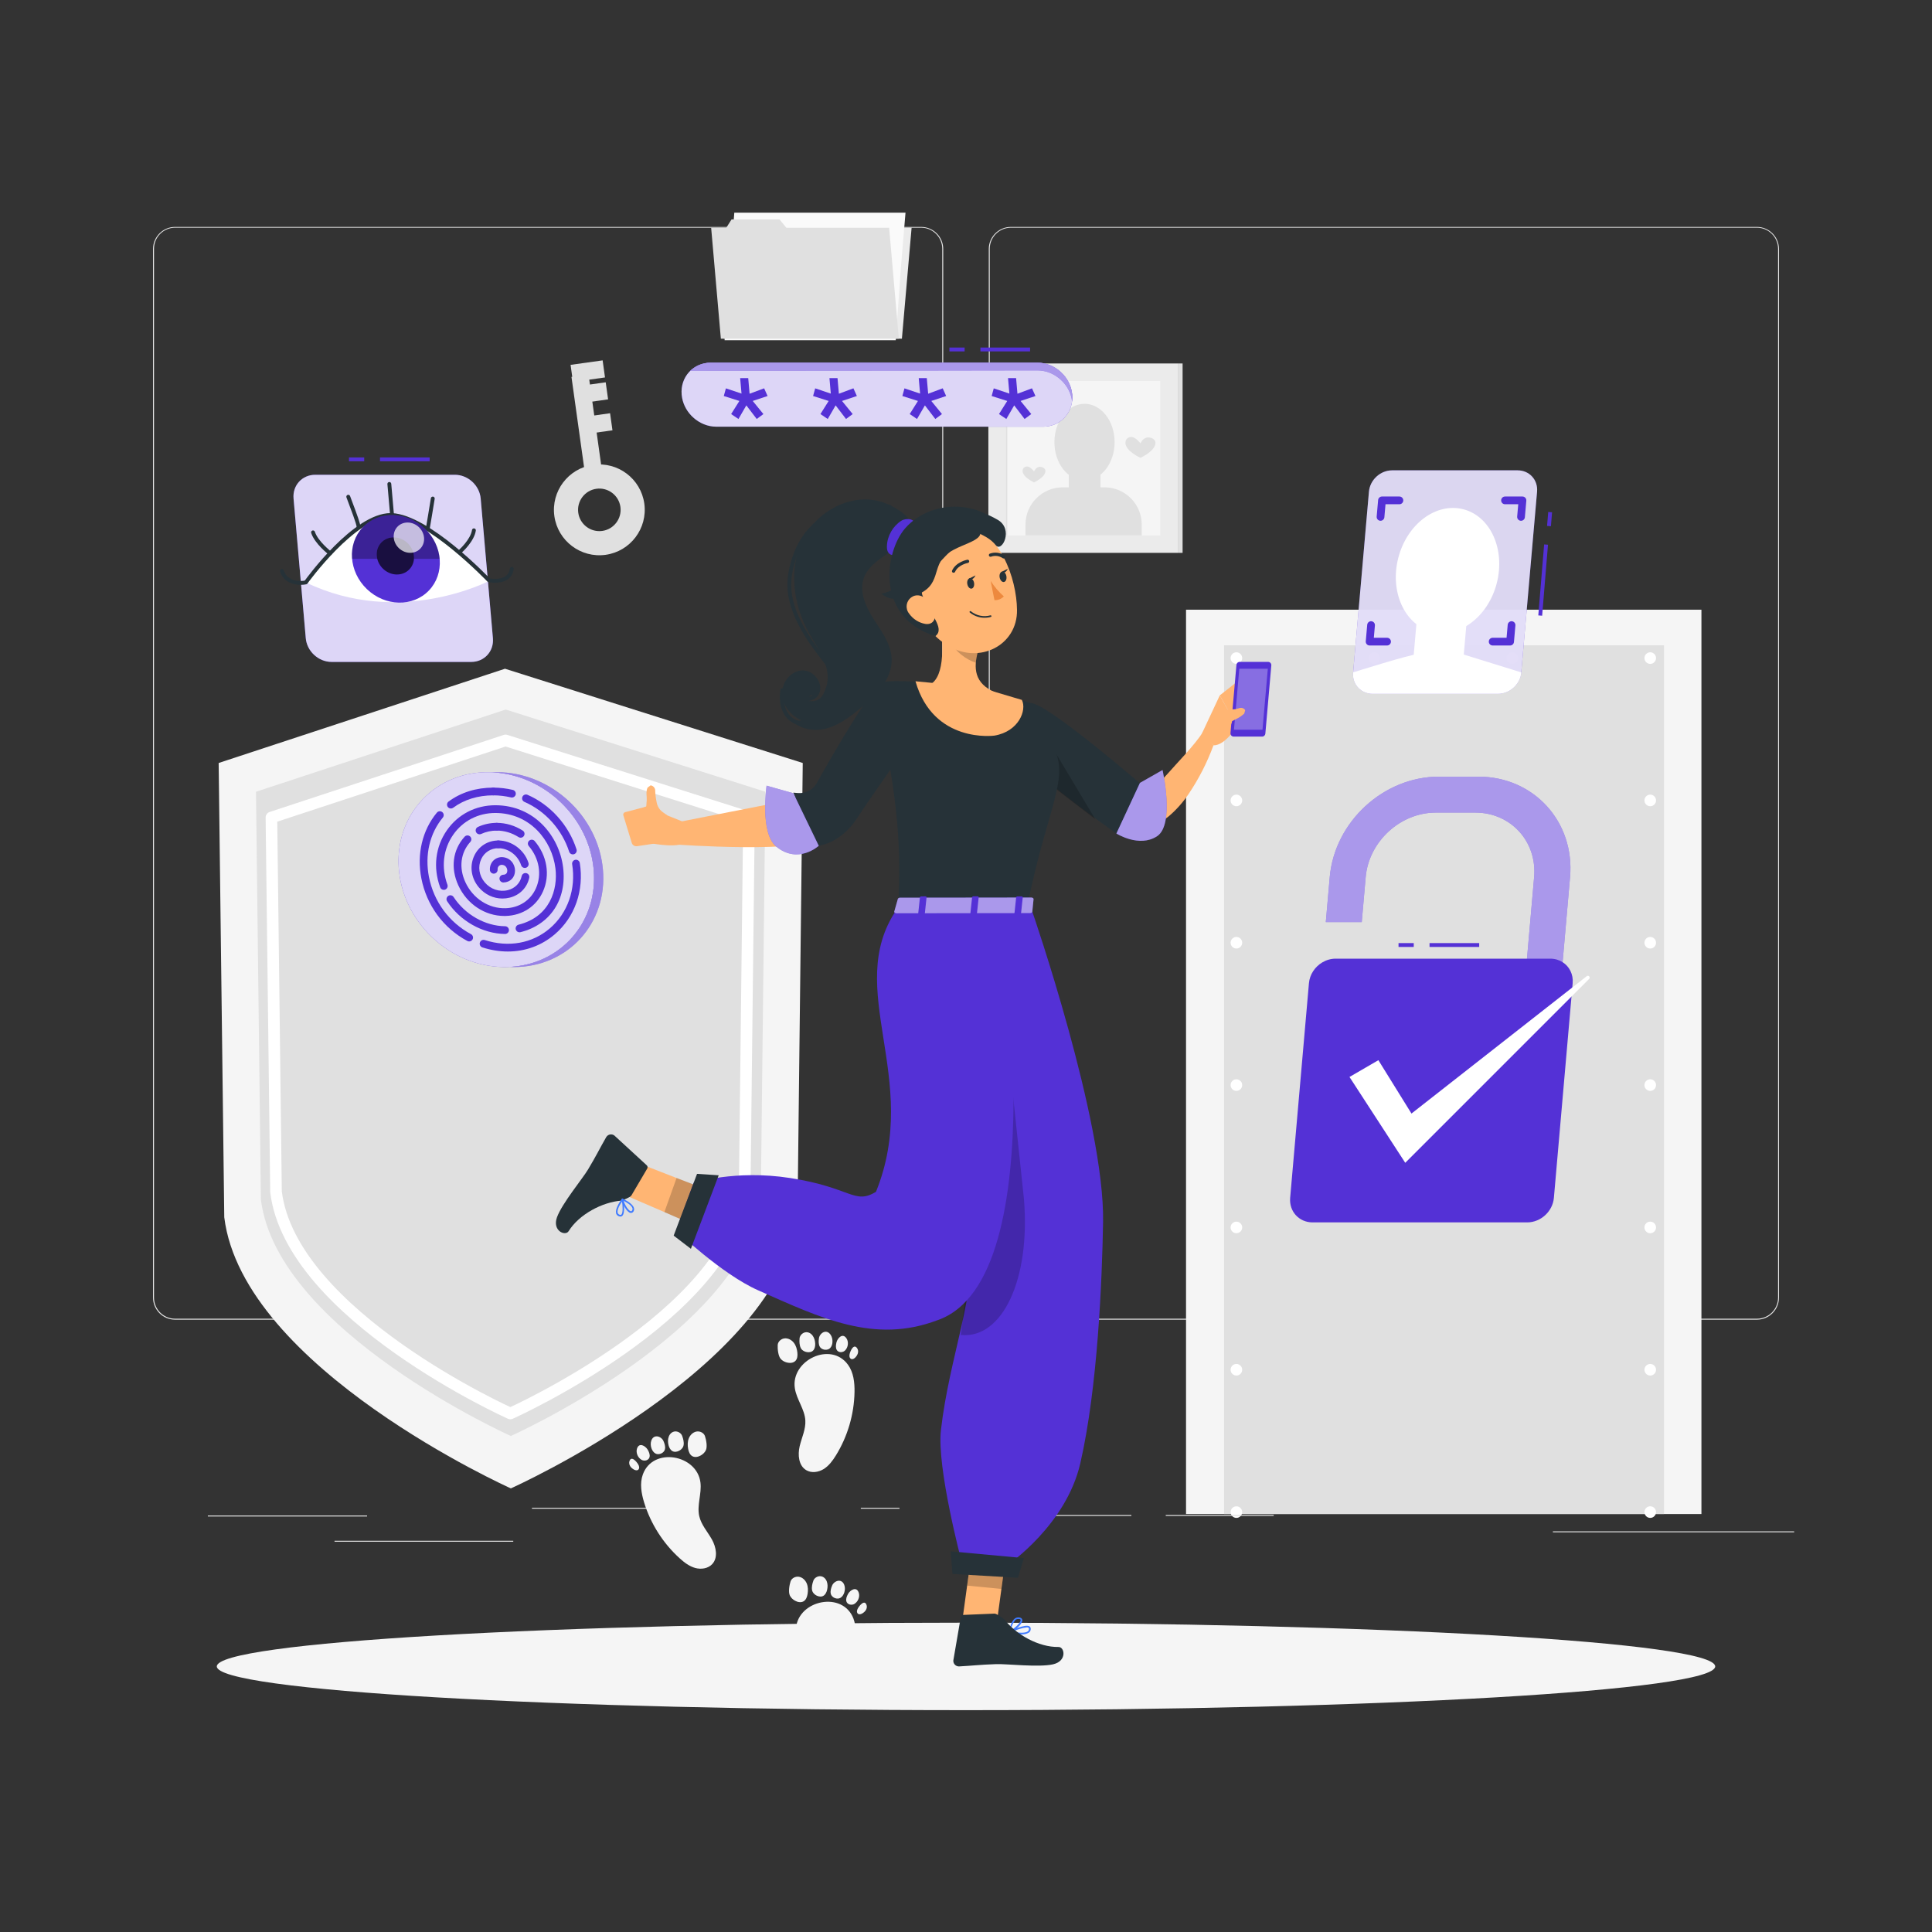 <svg width="500" height="500" viewBox="0 0 500 500" fill="none" xmlns="http://www.w3.org/2000/svg">
<rect x="0" y="0" width="500" height="500" fill="#333333" stroke="none"/>
<path d="M250 442.587C357.083 442.587 443.89 437.519 443.89 431.267C443.89 425.015 357.083 419.947 250 419.947C142.918 419.947 56.11 425.015 56.11 431.267C56.11 437.519 142.918 442.587 250 442.587Z" fill="#F5F5F5"/>
<path d="M238.395 341.53H45.306C42.156 341.525 39.605 338.97 39.605 335.82V64.39C39.633 61.26 42.175 58.735 45.306 58.73H238.395C241.548 58.73 244.105 61.286 244.105 64.44V335.82C244.105 338.974 241.548 341.53 238.395 341.53ZM45.306 58.93C42.294 58.936 39.855 61.378 39.855 64.39V335.82C39.855 338.832 42.294 341.274 45.306 341.28H238.395C241.408 341.275 243.849 338.833 243.855 335.82V64.39C243.849 61.377 241.408 58.935 238.395 58.93H45.306Z" fill="#E6E6E6"/>
<path d="M454.705 341.53H261.606C258.455 341.525 255.901 338.971 255.896 335.82V64.39C255.929 61.258 258.474 58.735 261.606 58.73H454.705C457.831 58.741 460.368 61.264 460.395 64.39V335.82C460.395 338.966 457.851 341.519 454.705 341.53ZM261.606 58.93C258.593 58.936 256.15 61.377 256.145 64.39V335.82C256.15 338.833 258.593 341.274 261.606 341.28H454.705C457.718 341.275 460.16 338.833 460.166 335.82V64.39C460.16 61.377 457.718 58.935 454.705 58.93H261.606Z" fill="#E6E6E6"/>
<path d="M207.75 197.459L206.382 315.033C201.545 354.142 132.21 385.193 132.21 385.193C132.21 385.193 62.876 354.142 58.039 315.033L56.588 197.459L130.692 173.067L207.75 197.459Z" fill="#F5F5F5"/>
<path d="M198.086 204.901L196.893 310.442C192.674 344.551 132.205 371.632 132.205 371.632C132.205 371.632 71.736 344.551 67.517 310.442L66.251 204.901L130.88 183.628L198.086 204.901Z" fill="#E0E0E0"/>
<path d="M193.838 211.563L192.719 308.447C188.764 340.423 132.075 365.811 132.075 365.811C132.075 365.811 75.386 340.423 71.431 308.447L70.244 211.563L130.833 191.62L193.838 211.563Z" stroke="white" stroke-width="3" stroke-miterlimit="10" stroke-linecap="round" stroke-linejoin="round"/>
<path d="M440.328 157.788H306.943V391.828H440.328V157.788Z" fill="#F5F5F5"/>
<path d="M430.641 166.986H316.796V391.828H430.641V166.986Z" fill="#E0E0E0"/>
<path d="M319.979 392.83C319.78 392.83 319.58 392.79 319.399 392.71C319.219 392.64 319.059 392.53 318.919 392.39C318.769 392.25 318.659 392.081 318.589 391.9C318.519 391.72 318.479 391.531 318.479 391.331C318.479 390.94 318.639 390.551 318.919 390.27C319.259 389.92 319.78 389.77 320.27 389.86C320.36 389.881 320.46 389.911 320.549 389.94C320.639 389.98 320.729 390.031 320.809 390.081C320.889 390.14 320.969 390.201 321.039 390.27C321.108 390.34 321.169 390.411 321.219 390.5C321.28 390.58 321.319 390.66 321.359 390.76C321.399 390.85 321.43 390.94 321.451 391.04C321.471 391.13 321.479 391.229 321.479 391.33C321.479 391.53 321.439 391.72 321.359 391.899C321.29 392.08 321.179 392.25 321.04 392.389C320.75 392.67 320.38 392.83 319.979 392.83Z" fill="white"/>
<path d="M318.479 354.49C318.479 353.66 319.149 352.99 319.979 352.99C320.809 352.99 321.479 353.66 321.479 354.49C321.479 355.319 320.809 355.99 319.979 355.99C319.149 355.99 318.479 355.319 318.479 354.49ZM318.479 317.66C318.479 316.83 319.149 316.16 319.979 316.16C320.809 316.16 321.479 316.83 321.479 317.66C321.479 318.479 320.809 319.16 319.979 319.16C319.149 319.16 318.479 318.479 318.479 317.66ZM318.479 280.819C318.479 279.99 319.149 279.319 319.979 279.319C320.809 279.319 321.479 279.99 321.479 280.819C321.479 281.649 320.809 282.319 319.979 282.319C319.149 282.319 318.479 281.649 318.479 280.819ZM318.479 243.98C318.479 243.16 319.149 242.48 319.979 242.48C320.809 242.48 321.479 243.16 321.479 243.98C321.479 244.81 320.809 245.48 319.979 245.48C319.149 245.48 318.479 244.81 318.479 243.98ZM318.479 207.15C318.479 206.32 319.149 205.65 319.979 205.65C320.809 205.65 321.479 206.32 321.479 207.15C321.479 207.98 320.809 208.65 319.979 208.65C319.149 208.65 318.479 207.98 318.479 207.15Z" fill="white"/>
<path d="M319.979 171.81C319.58 171.81 319.189 171.65 318.919 171.369C318.849 171.299 318.779 171.229 318.729 171.139C318.679 171.06 318.629 170.979 318.589 170.889C318.549 170.789 318.519 170.699 318.509 170.599C318.489 170.509 318.479 170.409 318.479 170.31C318.479 169.92 318.639 169.53 318.919 169.25C318.979 169.18 319.059 169.12 319.139 169.06C319.219 169.01 319.309 168.96 319.399 168.93C319.49 168.89 319.589 168.86 319.679 168.84C319.879 168.8 320.07 168.8 320.27 168.84C320.36 168.86 320.46 168.89 320.549 168.93C320.639 168.96 320.729 169.01 320.809 169.06C320.889 169.119 320.969 169.18 321.039 169.25C321.318 169.53 321.478 169.92 321.478 170.31C321.478 170.41 321.468 170.51 321.449 170.599C321.429 170.699 321.398 170.789 321.358 170.889C321.318 170.979 321.279 171.06 321.218 171.139C321.168 171.229 321.108 171.299 321.038 171.369C320.76 171.65 320.37 171.81 319.979 171.81Z" fill="white"/>
<path d="M389.881 170.31C389.881 169.48 390.551 168.81 391.381 168.81C392.211 168.81 392.881 169.48 392.881 170.31C392.881 171.139 392.211 171.81 391.381 171.81C390.551 171.81 389.881 171.14 389.881 170.31ZM354.181 170.31C354.181 169.48 354.851 168.81 355.681 168.81C356.511 168.81 357.181 169.48 357.181 170.31C357.181 171.139 356.511 171.81 355.681 171.81C354.851 171.81 354.181 171.14 354.181 170.31Z" fill="white"/>
<path d="M427.08 171.81C426.979 171.81 426.889 171.8 426.79 171.78C426.69 171.76 426.6 171.73 426.51 171.7C426.42 171.66 426.33 171.61 426.25 171.56C426.17 171.5 426.09 171.44 426.02 171.369C425.741 171.089 425.581 170.709 425.581 170.31C425.581 169.92 425.741 169.53 426.02 169.25C426.09 169.18 426.17 169.12 426.25 169.07C426.33 169.01 426.42 168.96 426.51 168.93C426.6 168.89 426.69 168.86 426.79 168.84C426.979 168.8 427.18 168.8 427.38 168.84C427.47 168.86 427.56 168.89 427.66 168.93C427.75 168.96 427.83 169.01 427.91 169.07C428 169.12 428.069 169.18 428.139 169.25C428.419 169.53 428.58 169.92 428.58 170.31C428.58 170.71 428.42 171.09 428.139 171.369C428.069 171.439 427.999 171.499 427.91 171.56C427.83 171.61 427.75 171.66 427.66 171.7C427.559 171.73 427.47 171.76 427.38 171.78C427.28 171.8 427.18 171.81 427.08 171.81Z" fill="white"/>
<path d="M425.58 354.49C425.58 353.66 426.25 352.99 427.08 352.99C427.91 352.99 428.58 353.66 428.58 354.49C428.58 355.319 427.91 355.99 427.08 355.99C426.25 355.99 425.58 355.319 425.58 354.49ZM425.58 317.66C425.58 316.83 426.25 316.16 427.08 316.16C427.91 316.16 428.58 316.83 428.58 317.66C428.58 318.479 427.91 319.16 427.08 319.16C426.25 319.16 425.58 318.479 425.58 317.66ZM425.58 280.819C425.58 279.99 426.25 279.319 427.08 279.319C427.91 279.319 428.58 279.99 428.58 280.819C428.58 281.649 427.91 282.319 427.08 282.319C426.25 282.319 425.58 281.649 425.58 280.819ZM425.58 243.98C425.58 243.15 426.25 242.48 427.08 242.48C427.91 242.48 428.58 243.15 428.58 243.98C428.58 244.81 427.91 245.48 427.08 245.48C426.25 245.48 425.58 244.81 425.58 243.98ZM425.58 207.15C425.58 206.32 426.25 205.65 427.08 205.65C427.91 205.65 428.58 206.32 428.58 207.15C428.58 207.98 427.91 208.65 427.08 208.65C426.25 208.65 425.58 207.98 425.58 207.15Z" fill="white"/>
<path d="M427.08 392.83C426.68 392.83 426.3 392.67 426.019 392.389C425.74 392.109 425.58 391.729 425.58 391.33C425.58 390.93 425.74 390.55 426.019 390.269C426.089 390.2 426.169 390.139 426.249 390.08C426.329 390.03 426.419 389.979 426.509 389.939C426.599 389.91 426.689 389.879 426.789 389.859C426.978 389.819 427.179 389.819 427.379 389.859C427.469 389.88 427.568 389.91 427.659 389.939C427.749 389.979 427.829 390.03 427.909 390.08C427.999 390.139 428.068 390.2 428.138 390.269C428.418 390.549 428.579 390.929 428.579 391.33C428.579 391.729 428.429 392.109 428.138 392.389C427.859 392.67 427.479 392.83 427.08 392.83Z" fill="white"/>
<path d="M95 392.21H53.79V392.46H95V392.21Z" fill="#E0E0E0"/>
<path d="M179 390.21H137.67V390.46H179V390.21Z" fill="#E0E0E0"/>
<path d="M232.78 390.21H222.78V390.46H232.78V390.21Z" fill="#E0E0E0"/>
<path d="M132.83 398.75H86.58V399H132.83V398.75Z" fill="#E0E0E0"/>
<path d="M292.8 392.08H271.2V392.33H292.8V392.08Z" fill="#E0E0E0"/>
<path d="M329.63 392.08H301.7V392.33H329.63V392.08Z" fill="#E0E0E0"/>
<path d="M464.33 396.31H401.89V396.56H464.33V396.31Z" fill="#E0E0E0"/>
<path d="M233.411 87.652H187.346L189.858 58.94H235.923L233.411 87.652Z" fill="#EBEBEB"/>
<path d="M234.345 55.04L233.085 70.034L231.825 88.049H187.518L190.037 55.04H234.345Z" fill="#FAFAFA"/>
<path d="M230.107 58.944L232.619 87.654H186.556L184.045 58.944H187.961L189.325 56.785H201.735L203.512 58.944H230.107Z" fill="#E0E0E0"/>
<path d="M304.807 94.063H255.791V143.079H304.807V94.063Z" fill="#EBEBEB"/>
<path d="M306.056 94.063H304.807V143.079H306.056V94.063Z" fill="#E0E0E0"/>
<path d="M300.275 98.596H260.315V138.556H300.275V98.596Z" fill="#F5F5F5"/>
<path d="M260.69 98.596H260.324V138.556H260.69V98.596Z" fill="#E0E0E0"/>
<path d="M280.671 124.353C284.974 124.353 288.462 119.909 288.462 114.428C288.462 108.947 284.974 104.503 280.671 104.503C276.368 104.503 272.88 108.947 272.88 114.428C272.88 119.909 276.368 124.353 280.671 124.353Z" fill="#E0E0E0"/>
<path d="M276.599 129.366H284.81V121.155H276.599V129.366Z" fill="#E0E0E0"/>
<path d="M265.395 138.556H295.477V135.76C295.477 130.436 291.161 126.12 285.837 126.12H275.034C269.71 126.12 265.394 130.436 265.394 135.76L265.395 138.556Z" fill="#E0E0E0"/>
<path d="M264.64 121.878C264.64 123.514 267.602 124.84 267.602 124.84C267.602 124.84 270.564 123.514 270.564 121.878C270.564 121.102 269.475 120.664 268.774 120.863C267.997 121.084 267.602 121.992 267.602 121.992C267.602 121.992 266.87 121.022 266.134 120.788C265.389 120.551 264.64 121.055 264.64 121.878Z" fill="#E0E0E0"/>
<path d="M291.256 114.591C291.256 116.739 295.146 118.481 295.146 118.481C295.146 118.481 299.036 116.739 299.036 114.591C299.036 113.573 297.605 112.997 296.686 113.259C295.666 113.549 295.146 114.741 295.146 114.741C295.146 114.741 294.185 113.468 293.218 113.16C292.24 112.849 291.256 113.511 291.256 114.591Z" fill="#E0E0E0"/>
<path d="M205.711 359.323C206.168 362.212 208.26 364.704 208.423 367.624C208.55 369.907 207.477 372.063 206.952 374.288C206.427 376.514 206.676 379.288 208.635 380.467C209.992 381.285 211.797 381.033 213.146 380.202C214.495 379.371 215.467 378.052 216.302 376.705C219.358 371.783 221.052 366.025 221.15 360.233C221.191 357.775 220.902 355.178 219.457 353.19C214.961 347.006 204.572 352.122 205.711 359.323Z" fill="#F5F5F5"/>
<path d="M202.042 351.675C202.456 352.152 203.041 352.459 203.652 352.617C204.413 352.813 205.314 352.753 205.86 352.188C206.379 351.651 206.436 350.822 206.361 350.079C206.269 349.168 206.012 348.249 205.454 347.523C204.896 346.797 203.999 346.292 203.086 346.367C202.173 346.442 201.313 347.191 201.267 348.105C201.217 349.087 201.382 350.915 202.042 351.675Z" fill="#F5F5F5"/>
<path d="M210.312 345.662C209.811 344.982 209.087 344.663 208.367 344.809C207.66 344.953 207.009 345.61 206.926 346.352C206.901 346.572 206.889 346.824 206.893 347.081C206.899 347.458 206.93 347.867 207.02 348.248C207.12 348.668 207.294 349.046 207.533 349.282C207.872 349.618 208.314 349.829 208.779 349.917C209.358 350.026 210.028 349.938 210.445 349.505C210.882 349.05 210.994 348.38 210.972 347.757C210.946 347.016 210.754 346.261 210.312 345.662Z" fill="#F5F5F5"/>
<path d="M214.944 345.408C214.448 344.702 213.809 344.518 213.193 344.746C212.603 344.964 212.074 345.603 211.954 346.26C211.915 346.474 211.889 346.702 211.88 346.919C211.866 347.265 211.872 347.636 211.954 347.984C212.042 348.358 212.223 348.693 212.467 348.894C212.766 349.139 213.127 349.28 213.505 349.313C213.976 349.353 214.502 349.231 214.842 348.875C215.246 348.45 215.419 347.861 215.443 347.284C215.472 346.632 215.325 345.95 214.944 345.408Z" fill="#F5F5F5"/>
<path d="M219.071 346.371C218.582 345.638 218.025 345.588 217.514 345.901C217.041 346.19 216.629 346.814 216.478 347.388C216.423 347.596 216.383 347.801 216.364 347.977C216.329 348.292 216.312 348.626 216.385 348.941C216.461 349.269 216.644 349.566 216.898 349.726C217.152 349.886 217.437 349.952 217.729 349.929C218.091 349.9 218.473 349.745 218.737 349.466C219.109 349.071 219.338 348.562 219.412 348.031C219.491 347.463 219.393 346.853 219.071 346.371Z" fill="#F5F5F5"/>
<path d="M219.883 350.417C219.832 350.656 219.802 350.906 219.856 351.145C219.911 351.384 220.063 351.611 220.29 351.703C220.678 351.861 221.104 351.586 221.389 351.28C221.676 350.972 221.914 350.609 222.021 350.202C222.128 349.795 222.092 349.34 221.868 348.984C220.958 347.533 220.037 349.703 219.883 350.417Z" fill="#F5F5F5"/>
<path d="M220.693 426.11C221.364 423.745 221.751 421.161 220.865 418.868C218.108 411.737 206.753 414.014 206.006 421.266L220.693 426.11Z" fill="#F5F5F5"/>
<path d="M204.422 412.933C204.7 413.5 205.186 413.947 205.736 414.256C206.421 414.641 207.307 414.815 207.98 414.409C208.619 414.024 208.888 413.236 209.006 412.499C209.151 411.595 209.138 410.641 208.785 409.796C208.432 408.951 207.695 408.233 206.793 408.071C205.892 407.909 204.868 408.412 204.588 409.284C204.289 410.22 203.979 412.029 204.422 412.933Z" fill="#F5F5F5"/>
<path d="M213.959 409.245C213.649 408.459 213.032 407.964 212.298 407.921C211.578 407.879 210.78 408.346 210.509 409.042C210.429 409.248 210.352 409.489 210.29 409.738C210.199 410.104 210.124 410.507 210.113 410.898C210.102 411.329 210.174 411.739 210.343 412.029C210.585 412.441 210.957 412.758 211.385 412.962C211.917 413.216 212.587 413.303 213.101 412.991C213.64 412.663 213.921 412.045 214.059 411.436C214.223 410.716 214.232 409.938 213.959 409.245Z" fill="#F5F5F5"/>
<path d="M218.5 410.189C218.201 409.38 217.632 409.038 216.978 409.1C216.352 409.16 215.677 409.641 215.392 410.246C215.299 410.443 215.215 410.657 215.152 410.864C215.05 411.195 214.96 411.555 214.95 411.913C214.939 412.297 215.028 412.668 215.212 412.924C215.438 413.238 215.751 413.467 216.108 413.595C216.553 413.755 217.092 413.772 217.512 413.515C218.012 413.208 218.33 412.682 218.501 412.131C218.696 411.507 218.73 410.81 218.5 410.189Z" fill="#F5F5F5"/>
<path d="M222.242 412.178C221.957 411.344 221.433 411.153 220.858 411.324C220.327 411.482 219.768 411.979 219.475 412.495C219.368 412.682 219.278 412.869 219.213 413.035C219.098 413.331 218.996 413.648 218.986 413.972C218.976 414.309 219.076 414.643 219.281 414.863C219.485 415.083 219.744 415.219 220.032 415.272C220.389 415.337 220.799 415.285 221.125 415.084C221.586 414.798 221.938 414.364 222.145 413.871C222.367 413.342 222.43 412.727 222.242 412.178Z" fill="#F5F5F5"/>
<path d="M221.99 416.297C221.879 416.515 221.786 416.749 221.777 416.994C221.769 417.239 221.857 417.497 222.053 417.645C222.387 417.897 222.87 417.741 223.224 417.518C223.58 417.294 223.904 417.004 224.112 416.638C224.32 416.272 224.402 415.823 224.277 415.421C223.768 413.786 222.321 415.646 221.99 416.297Z" fill="#F5F5F5"/>
<path d="M181.275 383.664C181.636 386.567 180.316 389.54 180.968 392.391C181.478 394.62 183.106 396.394 184.227 398.387C185.348 400.38 185.876 403.115 184.321 404.791C183.243 405.952 181.439 406.21 179.913 405.785C178.386 405.36 177.088 404.362 175.912 403.299C171.613 399.416 168.39 394.352 166.693 388.814C165.973 386.464 165.531 383.888 166.37 381.577C168.976 374.39 180.375 376.429 181.275 383.664Z" fill="#F5F5F5"/>
<path d="M182.683 375.299C182.417 375.872 181.94 376.329 181.397 376.65C180.72 377.05 179.838 377.241 179.157 376.85C178.51 376.478 178.225 375.696 178.091 374.962C177.927 374.061 177.92 373.107 178.255 372.255C178.591 371.403 179.312 370.67 180.21 370.489C181.108 370.308 182.142 370.79 182.44 371.656C182.759 372.584 183.106 374.386 182.683 375.299Z" fill="#F5F5F5"/>
<path d="M173.07 371.811C173.363 371.019 173.97 370.512 174.703 370.453C175.422 370.396 176.229 370.846 176.515 371.536C176.6 371.741 176.681 371.979 176.749 372.227C176.847 372.591 176.931 372.993 176.95 373.383C176.97 373.814 176.907 374.225 176.743 374.518C176.51 374.935 176.144 375.26 175.721 375.473C175.195 375.738 174.527 375.839 174.006 375.538C173.46 375.222 173.167 374.609 173.016 374.004C172.837 373.288 172.812 372.51 173.07 371.811Z" fill="#F5F5F5"/>
<path d="M168.55 372.85C168.832 372.035 169.394 371.681 170.049 371.729C170.676 371.775 171.361 372.243 171.659 372.841C171.756 373.036 171.844 373.248 171.912 373.454C172.021 373.783 172.118 374.141 172.136 374.498C172.155 374.882 172.074 375.254 171.895 375.514C171.675 375.833 171.368 376.068 171.013 376.204C170.572 376.373 170.033 376.401 169.607 376.154C169.101 375.858 168.772 375.339 168.589 374.791C168.381 374.172 168.334 373.476 168.55 372.85Z" fill="#F5F5F5"/>
<path d="M164.851 374.918C165.118 374.078 165.639 373.876 166.217 374.035C166.751 374.182 167.32 374.667 167.624 375.177C167.734 375.362 167.829 375.547 167.897 375.711C168.018 376.004 168.127 376.32 168.144 376.643C168.161 376.98 168.068 377.315 167.868 377.54C167.669 377.764 167.412 377.906 167.126 377.965C166.77 378.038 166.36 377.994 166.029 377.8C165.562 377.524 165.201 377.097 164.983 376.609C164.75 376.084 164.674 375.471 164.851 374.918Z" fill="#F5F5F5"/>
<path d="M165.19 379.03C165.306 379.246 165.404 379.478 165.417 379.722C165.431 379.967 165.347 380.227 165.155 380.378C164.826 380.637 164.34 380.491 163.982 380.276C163.621 380.059 163.291 379.777 163.076 379.415C162.861 379.053 162.769 378.607 162.886 378.202C163.359 376.557 164.845 378.387 165.19 379.03Z" fill="#F5F5F5"/>
<path d="M156.732 143.587C150.315 144.483 144.365 139.99 143.469 133.573C142.573 127.155 147.066 121.205 153.483 120.309C159.901 119.413 165.851 123.906 166.747 130.324C167.643 136.742 163.15 142.692 156.732 143.587ZM154.347 126.495C151.34 126.915 149.235 129.703 149.655 132.71C150.075 135.717 152.862 137.822 155.87 137.402C158.877 136.982 160.983 134.194 160.563 131.187C160.143 128.18 157.354 126.075 154.347 126.495Z" fill="#E0E0E0"/>
<path d="M152.315 96.925L147.896 97.542L151.861 125.956L156.28 125.34L152.315 96.925Z" fill="#E0E0E0"/>
<path d="M155.959 93.265L147.665 94.423L148.282 98.841L156.575 97.683L155.959 93.265Z" fill="#E0E0E0"/>
<path d="M156.758 98.94L148.96 100.028L149.576 104.446L157.375 103.358L156.758 98.94Z" fill="#E0E0E0"/>
<path d="M157.89 106.946L151.083 107.895L151.7 112.314L158.507 111.364L157.89 106.946Z" fill="#E0E0E0"/>
<path d="M147.472 243.271C156.69 233.642 155.642 217.681 145.133 207.621C134.624 197.561 118.632 197.212 109.415 206.841C100.198 216.47 101.245 232.431 111.754 242.491C122.264 252.551 138.255 252.9 147.472 243.271Z" fill="#5431D6"/>
<g opacity="0.8">
<path d="M147.472 243.271C156.69 233.642 155.642 217.681 145.133 207.621C134.624 197.561 118.632 197.212 109.415 206.841C100.198 216.47 101.245 232.431 111.754 242.491C122.264 252.551 138.255 252.9 147.472 243.271Z" fill="white"/>
</g>
<path d="M116.691 209.24C116.385 209.24 116.084 209.1 115.887 208.836C115.558 208.392 115.651 207.766 116.094 207.437C119.268 205.081 123.266 203.835 127.656 203.835C127.661 203.835 127.666 203.835 127.671 203.835C128.223 203.836 128.67 204.283 128.67 204.836C128.67 205.388 128.222 205.835 127.67 205.835C127.67 205.835 127.661 205.835 127.656 205.835C123.698 205.835 120.113 206.944 117.286 209.042C117.108 209.176 116.899 209.24 116.691 209.24Z" fill="#5431D6"/>
<path d="M121.421 243.643C121.262 243.643 121.101 243.605 120.95 243.524C114.751 240.205 110.413 234.306 109.05 227.341C107.822 221.071 109.285 214.864 113.063 210.31C113.415 209.887 114.046 209.827 114.471 210.179C114.896 210.531 114.954 211.162 114.602 211.587C111.209 215.676 109.901 221.278 111.013 226.956C112.26 233.33 116.227 238.725 121.894 241.76C122.381 242.02 122.565 242.627 122.304 243.114C122.123 243.452 121.778 243.643 121.421 243.643Z" fill="#5431D6"/>
<path d="M131.43 246.251C129.273 246.251 127.058 245.9 124.842 245.186C124.317 245.017 124.028 244.454 124.196 243.928C124.366 243.403 124.931 243.112 125.455 243.283C131.605 245.263 137.749 244.162 142.302 240.256C146.944 236.275 149.102 230.07 148.075 223.658C147.987 223.113 148.359 222.6 148.904 222.512C149.446 222.421 149.962 222.795 150.05 223.341C151.188 230.445 148.778 237.335 143.604 241.773C140.163 244.726 135.924 246.251 131.43 246.251Z" fill="#5431D6"/>
<path d="M148.25 221.118C147.827 221.118 147.435 220.848 147.298 220.424C145.455 214.697 141.127 209.876 135.722 207.528C135.215 207.308 134.983 206.719 135.203 206.212C135.422 205.706 136.009 205.472 136.518 205.694C142.443 208.268 147.185 213.546 149.202 219.812C149.371 220.337 149.082 220.901 148.556 221.07C148.454 221.102 148.352 221.118 148.25 221.118Z" fill="#5431D6"/>
<path d="M132.488 206.401C132.412 206.401 132.334 206.392 132.257 206.374C130.753 206.018 129.209 205.837 127.669 205.835C127.117 205.835 126.669 205.386 126.67 204.834C126.671 204.282 127.118 203.835 127.67 203.835C129.364 203.836 131.064 204.036 132.718 204.427C133.255 204.555 133.588 205.093 133.46 205.631C133.352 206.091 132.941 206.401 132.488 206.401Z" fill="#5431D6"/>
<path d="M114.851 230.294C114.444 230.294 114.061 230.043 113.913 229.639C112.035 224.533 112.674 219.146 115.666 214.859C118.532 210.752 123.097 208.396 128.188 208.396H128.191C128.744 208.396 129.191 208.844 129.191 209.396C129.191 209.948 128.743 210.396 128.191 210.396H128.188C123.759 210.396 119.793 212.44 117.305 216.004C114.693 219.747 114.141 224.465 115.789 228.949C115.979 229.468 115.714 230.042 115.195 230.233C115.082 230.274 114.965 230.294 114.851 230.294Z" fill="#5431D6"/>
<path d="M130.713 241.71C130.71 241.71 130.706 241.71 130.703 241.71C124.897 241.651 119.015 238.326 115.716 233.239C115.415 232.776 115.547 232.156 116.011 231.856C116.474 231.555 117.093 231.688 117.394 232.151C120.338 236.691 125.57 239.657 130.723 239.71C131.276 239.716 131.719 240.168 131.713 240.72C131.707 241.27 131.261 241.71 130.713 241.71Z" fill="#5431D6"/>
<path d="M134.445 241.277C133.997 241.277 133.589 240.973 133.475 240.519C133.342 239.983 133.668 239.44 134.204 239.307C142.315 237.287 144.415 230.197 143.749 224.74C142.88 217.619 137.255 210.406 128.187 210.396C127.634 210.396 127.187 209.947 127.188 209.395C127.189 208.843 127.636 208.396 128.188 208.396H128.189C138.419 208.407 144.758 216.505 145.734 224.498C146.742 232.751 142.405 239.327 134.686 241.249C134.607 241.268 134.525 241.277 134.445 241.277Z" fill="#5431D6"/>
<path d="M124.105 215.919C123.727 215.919 123.366 215.704 123.197 215.339C122.965 214.838 123.183 214.244 123.684 214.011C125.176 213.321 126.859 212.955 128.549 212.955C129.102 212.955 129.549 213.403 129.549 213.955C129.549 214.507 129.102 214.955 128.549 214.955C127.147 214.955 125.755 215.256 124.524 215.826C124.388 215.889 124.245 215.919 124.105 215.919Z" fill="#5431D6"/>
<path d="M130.526 237.052C125.492 237.052 120.849 233.983 118.621 229.146C116.548 224.645 117.155 219.93 120.245 216.535C120.617 216.127 121.25 216.097 121.657 216.468C122.065 216.84 122.095 217.472 121.723 217.881C119.192 220.664 118.711 224.562 120.438 228.31C122.385 232.538 126.499 235.184 130.845 235.048C134.378 234.939 137.316 233.008 138.703 229.883C140.276 226.34 139.567 222.154 136.854 218.961C136.496 218.54 136.547 217.909 136.968 217.551C137.39 217.195 138.022 217.244 138.378 217.666C141.594 221.451 142.418 226.443 140.53 230.695C138.823 234.539 135.224 236.914 130.906 237.047C130.78 237.05 130.653 237.052 130.526 237.052Z" fill="#5431D6"/>
<path d="M134.744 216.798C134.559 216.798 134.374 216.747 134.207 216.641C132.48 215.539 130.523 214.956 128.549 214.955C127.996 214.955 127.549 214.507 127.549 213.955C127.549 213.403 127.997 212.955 128.549 212.955C130.905 212.956 133.234 213.647 135.283 214.955C135.749 215.252 135.885 215.87 135.588 216.336C135.398 216.635 135.074 216.798 134.744 216.798Z" fill="#5431D6"/>
<path d="M130.028 232.54C127.72 232.54 125.489 231.507 123.915 229.636C121.937 227.284 121.479 224.162 122.724 221.489C123.881 219.003 126.223 217.518 128.989 217.516C129.541 217.516 129.989 217.963 129.989 218.516C129.989 219.068 129.542 219.516 128.989 219.516C127.022 219.517 125.358 220.57 124.538 222.332C123.626 224.292 123.975 226.598 125.447 228.349C126.952 230.138 129.24 230.913 131.424 230.369C133.279 229.908 134.621 228.549 135.012 226.735C135.128 226.195 135.654 225.854 136.201 225.968C136.741 226.084 137.084 226.616 136.968 227.156C136.412 229.734 134.521 231.66 131.907 232.31C131.281 232.464 130.652 232.54 130.028 232.54Z" fill="#5431D6"/>
<path d="M135.817 224.623C135.391 224.623 134.997 224.348 134.863 223.921C134.065 221.372 131.595 219.519 128.987 219.516C128.434 219.516 127.987 219.067 127.988 218.515C127.989 217.963 128.436 217.516 128.988 217.516C132.446 217.52 135.72 219.963 136.771 223.324C136.936 223.851 136.642 224.412 136.116 224.578C136.017 224.607 135.916 224.623 135.817 224.623Z" fill="#5431D6"/>
<path d="M130.267 228.381C129.728 228.381 129.283 227.951 129.268 227.408C129.253 226.856 129.689 226.396 130.241 226.382C131.151 226.358 131.287 225.707 131.287 225.32C131.287 224.73 130.902 223.841 129.843 223.813C129.554 223.822 129.266 223.944 129.064 224.165C128.86 224.388 128.762 224.69 128.784 225.038C128.817 225.589 128.398 226.063 127.846 226.097C127.296 226.135 126.822 225.711 126.787 225.159C126.733 224.27 127.017 223.438 127.589 222.815C128.157 222.194 128.958 221.839 129.842 221.815C132.099 221.874 133.287 223.666 133.287 225.321C133.287 227.076 132.057 228.334 130.296 228.382C130.285 228.381 130.276 228.381 130.267 228.381Z" fill="#5431D6"/>
<path d="M156.038 225.053C157.257 238.983 146.954 250.273 133.024 250.273C132.664 250.273 132.303 250.263 131.942 250.243C145.202 249.563 154.828 238.543 153.648 225.053C152.469 211.573 140.914 200.553 127.535 199.873C127.893 199.853 128.252 199.843 128.612 199.843C142.543 199.843 154.82 211.133 156.038 225.053Z" fill="#5431D6"/>
<g opacity="0.4">
<path d="M156.038 225.053C157.257 238.983 146.954 250.273 133.024 250.273C132.664 250.273 132.303 250.263 131.942 250.243C145.202 249.563 154.828 238.543 153.648 225.053C152.469 211.573 140.914 200.553 127.535 199.873C127.893 199.853 128.252 199.843 128.612 199.843C142.543 199.843 154.82 211.133 156.038 225.053Z" fill="white"/>
</g>
<path d="M176.415 102.142C176.441 102.442 176.487 102.742 176.543 103.032C176.912 104.962 177.944 106.702 179.358 108.002C180.989 109.502 183.141 110.432 185.431 110.432H269.921C274.201 110.432 277.438 107.192 277.513 103.032C277.518 102.742 277.512 102.442 277.485 102.142C277.285 99.862 276.173 97.782 274.543 96.292C272.912 94.792 270.76 93.862 268.47 93.862H183.98C179.401 93.862 176.015 97.572 176.415 102.142Z" fill="#5431D6"/>
<path opacity="0.8" d="M176.415 102.142C176.441 102.442 176.487 102.742 176.543 103.032C176.912 104.962 177.944 106.702 179.358 108.002C180.989 109.502 183.141 110.432 185.431 110.432H269.921C274.201 110.432 277.438 107.192 277.513 103.032C277.518 102.742 277.512 102.442 277.485 102.142C277.285 99.862 276.173 97.782 274.543 96.292C272.912 94.792 270.76 93.862 268.47 93.862H183.98C179.401 93.862 176.015 97.572 176.415 102.142Z" fill="white"/>
<path d="M277.51 103.03C277.51 103.3 277.49 103.57 277.45 103.83C277.19 101.67 276.1 99.71 274.54 98.29C272.91 96.79 270.76 95.86 268.47 95.86L178.62 96C179.97 94.67 181.85 93.86 183.98 93.86H268.47C270.76 93.86 272.91 94.79 274.54 96.29C276.17 97.78 277.29 99.86 277.49 102.14C277.51 102.44 277.52 102.74 277.51 103.03Z" fill="#5431D6"/>
<path opacity="0.5" d="M277.51 103.03C277.51 103.3 277.49 103.57 277.45 103.83C277.19 101.67 276.1 99.71 274.54 98.29C272.91 96.79 270.76 95.86 268.47 95.86L178.62 96C179.97 94.67 181.85 93.86 183.98 93.86H268.47C270.76 93.86 272.91 94.79 274.54 96.29C276.17 97.78 277.29 99.86 277.49 102.14C277.51 102.44 277.52 102.74 277.51 103.03Z" fill="white"/>
<path d="M262.962 97.857L263.316 101.899L267.079 100.496L267.973 102.491L264.127 103.767L266.888 107.158L265.165 108.435L262.473 104.911L260.434 108.435L258.541 107.158L260.673 103.767L256.64 102.491L257.183 100.508L261.226 101.86L260.876 97.857H262.962Z" fill="#5431D6"/>
<path d="M239.854 97.857L240.208 101.899L243.971 100.496L244.865 102.491L241.019 103.767L243.78 107.158L242.057 108.435L239.365 104.911L237.326 108.435L235.433 107.158L237.565 103.767L233.532 102.491L234.075 100.508L238.118 101.86L237.768 97.857H239.854Z" fill="#5431D6"/>
<path d="M216.748 97.857L217.102 101.899L220.865 100.496L221.759 102.491L217.913 103.767L220.674 107.158L218.951 108.435L216.259 104.911L214.22 108.435L212.327 107.158L214.459 103.767L210.426 102.491L210.969 100.508L215.012 101.86L214.662 97.857H216.748Z" fill="#5431D6"/>
<path d="M193.64 97.857L193.994 101.899L197.757 100.496L198.651 102.491L194.805 103.767L197.566 107.158L195.843 108.435L193.151 104.911L191.112 108.435L189.219 107.158L191.351 103.767L187.318 102.491L187.861 100.508L191.904 101.86L191.554 97.857H193.64Z" fill="#5431D6"/>
<path d="M249.644 89.942H245.707V90.942H249.644V89.942Z" fill="#5431D6"/>
<path d="M266.583 89.942H253.729V90.942H266.583V89.942Z" fill="#5431D6"/>
<path opacity="0.8" d="M397.791 127.244L393.699 174.014C393.576 175.424 392.944 176.704 391.99 177.664C390.889 178.814 389.346 179.534 387.696 179.534H355.226C354.026 179.534 352.949 179.154 352.107 178.494C350.794 177.504 350.027 175.864 350.189 174.014L354.281 127.244C354.548 124.194 357.234 121.724 360.284 121.724H392.754C395.804 121.724 398.058 124.194 397.791 127.244Z" fill="#5431D6"/>
<path opacity="0.8" d="M397.791 127.244L393.699 174.014C393.576 175.424 392.944 176.704 391.99 177.664C390.889 178.814 389.346 179.534 387.696 179.534H355.226C354.026 179.534 352.949 179.154 352.107 178.494C350.794 177.504 350.027 175.864 350.189 174.014L354.281 127.244C354.548 124.194 357.234 121.724 360.284 121.724H392.754C395.804 121.724 398.058 124.194 397.791 127.244Z" fill="white"/>
<path d="M357.28 134.776C357.251 134.776 357.221 134.775 357.192 134.772C356.641 134.724 356.235 134.239 356.283 133.689L356.657 129.412C356.702 128.895 357.134 128.499 357.653 128.499H362.168C362.721 128.499 363.168 128.947 363.168 129.499C363.168 130.051 362.721 130.499 362.168 130.499H358.569L358.275 133.863C358.229 134.384 357.793 134.776 357.28 134.776Z" fill="#5431D6"/>
<path d="M393.64 134.776C393.611 134.776 393.581 134.775 393.552 134.772C393.001 134.724 392.595 134.239 392.643 133.689L392.922 130.499H389.498C388.945 130.499 388.498 130.051 388.498 129.499C388.498 128.947 388.945 128.499 389.498 128.499H394.013C394.293 128.499 394.561 128.617 394.75 128.823C394.94 129.03 395.033 129.306 395.009 129.586L394.635 133.863C394.589 134.384 394.152 134.776 393.64 134.776Z" fill="#5431D6"/>
<path d="M358.971 167.053H354.455C354.175 167.053 353.907 166.935 353.718 166.728C353.529 166.522 353.435 166.245 353.459 165.965L353.834 161.688C353.883 161.138 354.376 160.725 354.917 160.779C355.468 160.827 355.874 161.312 355.826 161.862L355.547 165.052H358.971C359.524 165.052 359.971 165.5 359.971 166.052C359.971 166.605 359.523 167.053 358.971 167.053Z" fill="#5431D6"/>
<path d="M390.815 167.053H386.3C385.747 167.053 385.3 166.605 385.3 166.053C385.3 165.501 385.747 165.053 386.3 165.053H389.899L390.193 161.689C390.242 161.139 390.745 160.726 391.276 160.78C391.827 160.828 392.233 161.313 392.185 161.863L391.811 166.14C391.766 166.656 391.333 167.053 390.815 167.053Z" fill="#5431D6"/>
<path d="M387.361 150.932C389.619 142.178 385.745 133.61 378.708 131.795C371.671 129.981 364.137 135.607 361.88 144.361C359.622 153.115 363.496 161.683 370.533 163.498C377.569 165.312 385.104 159.686 387.361 150.932Z" fill="white"/>
<path d="M378.55 172.528H365.6L366.733 159.577H379.683L378.55 172.528Z" fill="white"/>
<path d="M393.699 174.014C393.576 175.424 392.944 176.704 391.99 177.664C390.889 178.814 389.346 179.534 387.696 179.534H355.226C354.026 179.534 352.949 179.154 352.107 178.494C350.794 177.504 350.027 175.864 350.189 174.014C350.189 174.014 365.112 169.294 366.952 169.294C368.782 169.294 378.482 169.294 378.482 169.294L393.699 174.014Z" fill="white"/>
<path d="M399.622 140.895L398.11 159.266L399.106 159.348L400.618 140.977L399.622 140.895Z" fill="#5431D6"/>
<path d="M400.679 132.497L400.382 136.106L401.377 136.188L401.674 132.579L400.679 132.497Z" fill="#5431D6"/>
<path d="M365.877 244.07H361.939V245.07H365.877V244.07Z" fill="#5431D6"/>
<path d="M382.817 244.07H369.963V245.07H382.817V244.07Z" fill="#5431D6"/>
<path d="M406.331 226.997L403.837 255.502C403.612 258.071 401.347 260.154 398.778 260.154C396.209 260.154 394.309 258.071 394.533 255.502L397.027 226.997C397.832 217.792 390.999 210.297 381.793 210.297H371.595C362.39 210.297 354.245 217.792 353.439 226.997L352.421 238.637H343.117L344.135 226.997C345.389 212.659 358.076 200.994 372.408 200.994H382.606C396.941 200.994 407.586 212.659 406.331 226.997Z" fill="#5431D6"/>
<g opacity="0.5">
<path d="M406.331 226.997L403.837 255.502C403.612 258.071 401.347 260.154 398.778 260.154C396.209 260.154 394.309 258.071 394.533 255.502L397.027 226.997C397.832 217.792 390.999 210.297 381.793 210.297H371.595C362.39 210.297 354.245 217.792 353.439 226.997L352.421 238.637H343.117L344.135 226.997C345.389 212.659 358.076 200.994 372.408 200.994H382.606C396.941 200.994 407.586 212.659 406.331 226.997Z" fill="white"/>
</g>
<path d="M407.004 254.458L402.145 309.995C401.838 313.51 398.746 316.353 395.231 316.353H339.694C336.185 316.353 333.585 313.51 333.893 309.995L338.752 254.458C338.95 252.189 340.319 250.194 342.205 249.072C343.236 248.457 344.425 248.1 345.665 248.1H401.202C402.406 248.1 403.498 248.436 404.404 249.01C406.153 250.127 407.206 252.148 407.004 254.458Z" fill="#5431D6"/>
<path d="M349.248 278.717L363.676 300.931L411.268 253.339C411.686 252.921 411.11 252.27 410.644 252.635L365.289 288.185L356.724 274.375L349.248 278.717Z" fill="white"/>
<path d="M121.957 171.305H85.815C82.422 171.305 79.43 168.554 79.133 165.16L75.971 129.018C75.674 125.625 78.184 122.874 81.578 122.874H117.72C121.114 122.874 124.105 125.625 124.402 129.018L127.564 165.16C127.861 168.554 125.351 171.305 121.957 171.305Z" fill="#5431D6"/>
<path opacity="0.8" d="M121.957 171.305H85.815C82.422 171.305 79.43 168.554 79.133 165.16L75.971 129.018C75.674 125.625 78.184 122.874 81.578 122.874H117.72C121.114 122.874 124.105 125.625 124.402 129.018L127.564 165.16C127.861 168.554 125.351 171.305 121.957 171.305Z" fill="white"/>
<path d="M79.15 150.73C79.15 150.73 91.989 132.841 101.461 133.3C110.933 133.758 126.638 150.308 126.638 150.308C126.638 150.308 103.465 162.474 79.15 150.73Z" fill="white"/>
<path d="M79.558 151.021L78.745 150.438C79.268 149.708 91.522 132.79 101.101 132.79C101.23 132.79 101.358 132.793 101.486 132.799C111.048 133.262 126.354 149.281 127.001 149.963L126.276 150.651C126.12 150.487 110.6 134.241 101.437 133.797C101.325 133.792 101.21 133.789 101.096 133.789C92.03 133.791 79.683 150.847 79.558 151.021Z" fill="#263238"/>
<path d="M77.816 151.359C75.879 151.359 73.364 150.639 72.473 147.898C72.388 147.635 72.532 147.353 72.794 147.268C73.056 147.185 73.339 147.327 73.424 147.589C74.572 151.127 78.867 150.278 79.049 150.24C79.314 150.187 79.584 150.357 79.64 150.628C79.697 150.898 79.523 151.163 79.252 151.219C78.851 151.303 78.356 151.359 77.816 151.359Z" fill="#263238"/>
<path d="M85.445 143.679C85.339 143.679 85.231 143.645 85.14 143.576C84.99 143.46 81.442 140.716 80.536 137.93C80.451 137.668 80.595 137.386 80.857 137.3C81.119 137.215 81.402 137.36 81.487 137.621C82.296 140.109 85.714 142.755 85.749 142.782C85.968 142.95 86.009 143.264 85.841 143.483C85.743 143.612 85.595 143.679 85.445 143.679Z" fill="#263238"/>
<path d="M92.794 136.869C92.791 136.869 92.787 136.869 92.784 136.869C92.507 136.863 92.288 136.635 92.294 136.358C92.308 135.717 90.719 131.531 90.12 129.955C89.868 129.295 89.689 128.822 89.651 128.695C89.572 128.431 89.721 128.152 89.984 128.071C90.254 127.991 90.528 128.141 90.609 128.405C90.644 128.525 90.817 128.974 91.053 129.6C92.448 133.269 93.308 135.684 93.293 136.38C93.288 136.652 93.066 136.869 92.794 136.869Z" fill="#263238"/>
<path d="M101.461 133.8C101.205 133.8 100.986 133.604 100.964 133.344L100.26 125.29C100.236 125.015 100.44 124.772 100.714 124.748C100.996 124.713 101.232 124.927 101.256 125.203L101.96 133.257C101.984 133.532 101.78 133.775 101.506 133.799C101.49 133.799 101.476 133.8 101.461 133.8Z" fill="#263238"/>
<path d="M128.138 150.814C127.328 150.814 126.731 150.699 126.678 150.688C126.407 150.634 126.233 150.371 126.286 150.1C126.341 149.829 126.599 149.65 126.874 149.707C126.898 149.711 129.315 150.175 130.816 149.119C131.453 148.67 131.828 148.021 131.961 147.136C132.002 146.862 132.26 146.678 132.529 146.716C132.801 146.757 132.99 147.011 132.949 147.285C132.776 148.441 132.251 149.334 131.388 149.94C130.379 150.649 129.106 150.814 128.138 150.814Z" fill="#263238"/>
<path d="M119.16 143.147C119.022 143.147 118.885 143.09 118.786 142.978C118.602 142.772 118.622 142.456 118.828 142.272C118.858 142.246 121.785 139.626 122.154 137.169C122.195 136.895 122.452 136.711 122.722 136.749C122.995 136.79 123.183 137.045 123.142 137.318C122.72 140.135 119.622 142.904 119.491 143.021C119.396 143.105 119.278 143.147 119.16 143.147Z" fill="#263238"/>
<path d="M110.708 137.337C110.68 137.337 110.652 137.335 110.624 137.33C110.352 137.284 110.168 137.026 110.214 136.753C110.225 136.689 111.312 130.259 111.509 128.943C111.55 128.669 111.808 128.484 112.077 128.523C112.35 128.564 112.538 128.819 112.497 129.092C112.299 130.416 111.211 136.855 111.2 136.92C111.159 137.164 110.947 137.337 110.708 137.337Z" fill="#263238"/>
<path d="M111.005 152.815C115.146 148.488 114.676 141.317 109.954 136.797C105.232 132.277 98.047 132.12 93.906 136.447C89.764 140.773 90.235 147.945 94.957 152.465C99.679 156.984 106.864 157.141 111.005 152.815Z" fill="#5431D6"/>
<path opacity="0.3" d="M107.136 144.628C107.154 144.378 107.152 144.128 107.129 143.868C106.896 141.208 104.548 139.058 101.888 139.058C99.238 139.058 97.266 141.208 97.499 143.868C97.522 144.128 97.564 144.378 97.635 144.628H91.125C90.577 138.368 95.204 133.298 101.464 133.298C107.714 133.298 113.238 138.368 113.785 144.628H107.136Z" fill="black"/>
<path opacity="0.7" d="M107.129 143.868C107.152 144.128 107.154 144.378 107.136 144.628C106.967 146.928 105.13 148.678 102.73 148.678C100.34 148.678 98.197 146.928 97.636 144.628C97.564 144.378 97.522 144.128 97.5 143.868C97.267 141.208 99.239 139.058 101.889 139.058C104.548 139.058 106.896 141.208 107.129 143.868Z" fill="black"/>
<path opacity="0.7" d="M109.743 139.148C109.932 141.314 108.33 143.069 106.165 143.069C103.999 143.069 102.09 141.313 101.901 139.148C101.711 136.982 103.313 135.227 105.479 135.227C107.644 135.226 109.553 136.982 109.743 139.148Z" fill="white"/>
<path d="M94.256 118.384H90.318V119.384H94.256V118.384Z" fill="#5431D6"/>
<path d="M111.195 118.384H98.342V119.384H111.195V118.384Z" fill="#5431D6"/>
<path d="M275.977 191.65L276.323 192.061L276.783 192.589C277.113 192.939 277.432 193.309 277.792 193.651C278.48 194.373 279.231 195.068 279.99 195.785C281.511 197.185 283.105 198.503 284.765 199.734C286.454 200.986 288.229 202.143 290.014 203.281C290.984 203.819 291.832 204.39 292.773 204.907L294.946 206.108C295.261 206.248 295.615 206.269 295.944 206.167C296.641 205.959 300.664 201.978 301.944 200.504C304.78 197.25 309.085 192.976 311.399 189.333L314.039 192.904C312.403 197.364 310.231 201.608 307.57 205.544C306.136 207.668 304.422 209.588 302.474 211.253C301.3 212.242 299.974 213.036 298.548 213.605C296.745 214.327 294.763 214.476 292.873 214.03C292.382 213.912 291.903 213.753 291.439 213.554L290.541 213.16L288.922 212.423C287.829 211.937 286.781 211.365 285.72 210.831C283.6 209.701 281.543 208.456 279.56 207.1C277.56 205.726 275.641 204.238 273.814 202.642C272.861 201.814 272.01 200.972 271.142 200.059C270.708 199.613 270.275 199.136 269.853 198.65L269.227 197.892C269.003 197.608 268.835 197.398 268.52 196.969L275.977 191.65Z" fill="#FFB573"/>
<path d="M311.037 189.882L315.68 179.962L320.109 187.898C320.109 187.898 317.201 192.909 314.04 192.902L311.037 189.882Z" fill="#FFB573"/>
<path d="M320.903 175.844L325.586 181.861L320.11 187.888L315.681 179.962L320.903 175.844Z" fill="#FFB573"/>
<path d="M319.274 190.63H326.64C327.072 190.63 327.432 190.3 327.47 189.87L329.016 172.201C329.059 171.714 328.675 171.295 328.186 171.295H320.82C320.388 171.295 320.028 171.625 319.99 172.055L318.444 189.724C318.402 190.211 318.785 190.63 319.274 190.63Z" fill="#5431D6"/>
<path opacity="0.3" d="M319.348 188.858H326.73L328.112 173.066H320.73L319.348 188.858Z" fill="white"/>
<path d="M318.873 186.623L320.185 185.949C320.849 185.608 321.463 185.178 322.009 184.67L322.251 183.795C321.964 183.317 321.394 183.087 320.856 183.234L319.767 183.53L314.363 183.941L314.228 186.217L315.806 188.664L316.354 188.685C317.595 188.734 318.676 187.848 318.873 186.623Z" fill="#FFB573"/>
<path d="M266.565 181.955C270.312 181.275 296.763 204.211 296.763 204.211L288.921 215.71C288.921 215.71 259.997 195.571 260.886 190.705C261.807 185.641 261.096 182.954 266.565 181.955Z" fill="#263238"/>
<path opacity="0.2" d="M269.898 189.331L269.61 201.37C272.617 203.702 283.454 212.012 283.454 212.012L269.898 189.331Z" fill="black"/>
<path d="M248.931 420.306L257.805 421.183L260.616 400.613L251.742 399.737L248.931 420.306Z" fill="#FFB573"/>
<path d="M161.602 299.606L159.327 308.246L178.522 316.519L182.497 307.753L161.602 299.606Z" fill="#FFB573"/>
<path d="M264.149 422.964C264.912 423.056 265.684 422.885 266.337 422.481C266.631 422.229 266.783 421.848 266.743 421.463C266.738 421.225 266.61 421.007 266.404 420.888C265.328 420.249 261.705 421.966 261.3 422.16C261.221 422.202 261.173 422.286 261.178 422.376C261.191 422.464 261.258 422.534 261.345 422.551C262.266 422.773 263.204 422.912 264.149 422.964ZM265.763 421.17C265.9 421.163 266.035 421.194 266.156 421.258C266.241 421.305 266.295 421.394 266.296 421.491C266.32 421.745 266.222 421.995 266.031 422.165C265.478 422.633 264.003 422.67 262.032 422.286C263.212 421.7 264.484 421.321 265.792 421.164L265.763 421.17Z" fill="#407BFF"/>
<path d="M261.392 422.569L261.47 422.55C262.554 422.105 264.717 420.236 264.577 419.22C264.519 418.987 264.391 418.679 263.804 418.599C263.382 418.524 262.948 418.632 262.61 418.896C261.462 419.79 261.186 422.198 261.169 422.295C261.152 422.367 261.171 422.443 261.22 422.499C261.263 422.547 261.327 422.573 261.392 422.569ZM263.597 419.01L263.723 418.978C264.109 419.037 264.125 419.187 264.128 419.238C264.22 419.854 262.741 421.325 261.633 421.921C261.739 420.906 262.165 419.952 262.85 419.196C263.073 419.039 263.346 418.971 263.617 419.005L263.597 419.01Z" fill="#407BFF"/>
<path d="M257.364 417.604L249.327 417.937C248.967 417.941 248.669 418.217 248.637 418.575L246.719 429.735C246.674 430.535 247.286 431.219 248.085 431.264C248.14 431.267 248.196 431.267 248.251 431.264C251.739 431.083 253.419 430.824 257.84 430.674C260.549 430.583 268.883 431.564 272.539 430.722C276.195 429.88 275.549 426.214 273.952 426.237C268.81 426.336 262.881 422.988 259.906 419.07C259.465 418.735 257.918 417.57 257.364 417.604Z" fill="#263238"/>
<path d="M163.406 309.384L167.485 302.451C167.677 302.147 167.607 301.747 167.323 301.526L158.987 293.861C158.34 293.39 157.433 293.532 156.961 294.179C156.928 294.224 156.898 294.27 156.871 294.319C155.131 297.347 154.437 298.899 152.165 302.694C150.773 305.019 145.427 311.488 144.151 315.017C142.875 318.546 146.305 319.991 147.153 318.637C149.859 314.263 155.888 311.098 160.793 310.724C161.316 310.535 163.134 309.867 163.406 309.384Z" fill="#263238"/>
<path opacity="0.2" d="M260.615 400.613L259.165 411.216L250.291 410.349L251.73 399.746L260.615 400.613Z" fill="black"/>
<path opacity="0.2" d="M188.395 309.887L184.296 319.14L171.943 313.684L175.094 304.866L188.395 309.887Z" fill="black"/>
<path d="M272.227 192.553C277.299 201.168 271.1 208.445 265.926 234.204L232.5 234.293C233.042 220.411 232.985 209.188 227.059 181.88C226.51 179.394 228.08 176.933 230.566 176.384C230.889 176.313 231.218 176.276 231.548 176.275C234.313 176.278 237.783 176.374 241.308 176.733C246.876 177.185 252.406 178.021 257.859 179.236C262.501 180.352 263.628 180.969 266.565 181.955C268.279 182.541 270.351 187.218 272.227 192.553Z" fill="#263238"/>
<path d="M267.161 235.943C267.161 235.943 285.929 290.213 285.475 316.308C285.218 331.258 284.092 359.115 279.581 378.709C275.9 394.697 260.904 404.908 260.904 404.908L248.875 404.196C248.875 404.196 242.384 379.797 243.513 370.087C245.759 350.761 252.427 336.237 251.624 318.49C250.34 289.425 241.744 235.477 241.744 235.477L267.161 235.943Z" fill="#5431D6"/>
<path d="M246.488 407.328L263.435 408.331L264.983 403.237L246.043 401.486L246.488 407.328Z" fill="#263238"/>
<path opacity="0.2" d="M248.634 345.58C248.655 345.555 248.671 345.48 248.727 345.486C259.378 346.528 266.75 331.159 264.984 310.169L259.33 256.674L248.634 345.58Z" fill="black"/>
<path d="M258.744 235.487C258.744 235.487 273.659 330.918 242.637 341.661C226.271 347.862 212.497 341.138 196.19 333.921C186.762 329.748 174.982 318.461 174.982 318.461L179.51 306.13C179.51 306.13 190.216 302.654 204.477 304.867C220.38 307.334 221.047 311.832 226.7 308.446C238.577 279.077 218.138 255.868 232.03 235.441L258.744 235.487Z" fill="#5431D6"/>
<path d="M180.396 303.793L174.344 319.779L178.805 323.188L185.996 304.163L180.396 303.793Z" fill="#263238"/>
<path d="M177.899 217.557C176.386 219.791 168.729 218.28 168.729 218.28L167.104 208.79L176.506 212.559L177.899 217.557Z" fill="#FFB573"/>
<path d="M168.986 208.295L170.455 218.156L164.799 219.003C164.172 219.056 163.603 218.638 163.466 218.023L161.306 210.96C161.23 210.62 161.437 210.281 161.774 210.192L168.986 208.295Z" fill="#FFB573"/>
<path d="M166.467 212.772L169.694 213.343L172.736 211.048L171.559 210.208C170.761 209.639 170.201 208.797 169.985 207.841C169.753 206.812 169.598 205.702 169.573 204.791L169.563 204.449C169.483 203.83 169.001 203.34 168.384 203.248L167.585 203.841C167.079 204.933 167.44 206.196 167.377 207.047L167.25 208.702L165.958 209.262L166.467 212.772Z" fill="#FFB573"/>
<path d="M228.673 180.001L209.754 206.03L174.982 212.858V218.561C174.982 218.561 207.643 220.983 214.97 216.706C222.297 212.429 234.624 186.542 234.624 186.542L228.673 180.001Z" fill="#FFB573"/>
<path d="M228.451 129.99C220.515 127.325 211.303 132.256 207.668 139.797C204.033 147.338 205.31 156.588 209.398 163.894C210.631 166.097 212.105 168.175 213.108 170.492C214.111 172.809 214.613 175.472 213.798 177.862C212.983 180.252 212.141 181.784 209.18 181.397C209.18 181.397 209.144 179.758 210.309 179.957C210.309 179.957 207.915 181.289 206.974 180.417C208.057 182.102 210.965 181.485 211.898 179.713C213.295 177.059 210.727 173.471 207.728 173.504C204.729 173.537 202.292 176.565 202.388 179.563C202.485 182.561 204.689 185.227 207.426 186.454C205.805 186.774 204.023 185.822 203.389 184.296C204.748 187.858 209.192 189.432 212.94 188.734C216.688 188.036 219.863 185.627 222.799 183.196C226.758 179.918 230.89 175.774 230.766 170.636C230.674 166.809 228.214 163.517 226.146 160.294C224.079 157.071 222.265 153.124 223.578 149.528C224.692 146.478 227.707 144.638 230.373 142.785C232.292 141.451 236.19 138.479 235.731 135.674C235.3 133.045 230.698 130.745 228.451 129.99Z" fill="#263238"/>
<path d="M210.56 219.008L205.322 205.14L206.523 205.239C208.506 205.403 210.399 204.4 211.37 202.663C215.352 195.543 225.701 177.468 228.612 176.57C232.762 175.34 237.032 178.66 238.642 183.56C239.826 187.173 227.663 202.647 222.018 211.45C217.02 219.245 210.56 219.008 210.56 219.008Z" fill="#263238"/>
<path d="M159.447 313.94C159.447 313.94 159.443 314.01 159.44 314.05C159.586 314.443 159.925 314.732 160.336 314.814C160.584 314.894 160.856 314.833 161.047 314.656C161.893 313.895 161.353 310.667 161.302 310.344C161.291 310.259 161.226 310.191 161.142 310.174C161.062 310.158 160.979 310.188 160.927 310.251C160.26 311.213 159.177 312.922 159.447 313.94ZM160.988 310.925C161.173 312.208 161.25 313.946 160.785 314.349C160.695 314.424 160.571 314.444 160.461 314.4C160.189 314.348 159.962 314.161 159.859 313.904C159.681 313.363 160.056 312.263 160.985 310.956L160.988 310.925Z" fill="#407BFF"/>
<path d="M160.968 310.764C161.235 311.842 162.248 313.685 163.146 313.898C163.486 313.965 163.827 313.791 163.972 313.476C164.13 313.187 164.15 312.843 164.028 312.538C163.62 311.302 161.257 310.28 161.159 310.234C161.097 310.191 161.016 310.186 160.949 310.222C160.893 310.271 160.863 310.343 160.867 310.417C160.894 310.535 160.928 310.651 160.968 310.764ZM163.687 312.718C163.735 312.897 163.705 313.088 163.606 313.244C163.472 313.477 163.342 313.479 163.242 313.463C162.628 313.337 161.696 311.829 161.397 310.779C162.166 311.165 163.414 311.9 163.66 312.656C163.664 312.679 163.673 312.7 163.687 312.718Z" fill="#407BFF"/>
<path d="M232.376 232.597L231.452 235.848C231.327 236.101 231.622 236.359 232.043 236.354L266.539 236.308C266.868 236.328 267.14 236.143 267.162 235.944L267.485 232.687C267.498 232.467 267.219 232.271 266.858 232.279L232.963 232.321C232.733 232.302 232.509 232.407 232.376 232.597Z" fill="#5431D6"/>
<path opacity="0.5" d="M232.376 232.597L231.452 235.848C231.327 236.101 231.622 236.359 232.043 236.354L266.539 236.308C266.868 236.328 267.14 236.143 267.162 235.944L267.485 232.687C267.498 232.467 267.219 232.271 266.858 232.279L232.963 232.321C232.733 232.302 232.509 232.407 232.376 232.597Z" fill="white"/>
<path d="M238.961 236.655L237.959 236.656C237.769 236.645 237.614 236.555 237.631 236.436L238.082 232.205C238.089 232.085 238.265 231.985 238.466 231.987L239.468 231.976C239.658 231.987 239.813 232.077 239.795 232.206L239.345 236.427C239.328 236.546 239.151 236.656 238.961 236.655Z" fill="#5431D6"/>
<path d="M263.867 236.65L262.865 236.651C262.675 236.64 262.52 236.551 262.537 236.431L262.987 232.21C262.995 232.08 263.171 231.98 263.361 231.982L264.363 231.981C264.553 231.992 264.708 232.082 264.691 232.201L264.241 236.422C264.233 236.552 264.067 236.652 263.867 236.65Z" fill="#5431D6"/>
<path d="M252.461 236.628L251.459 236.629C251.269 236.618 251.114 236.528 251.131 236.409L251.581 232.188C251.589 232.058 251.765 231.959 251.955 231.96L252.957 231.959C253.147 231.97 253.302 232.06 253.285 232.179L252.835 236.4C252.827 236.529 252.661 236.63 252.461 236.628Z" fill="#5431D6"/>
<path d="M242.866 158.534C243.926 163.976 244.966 173.815 241.274 176.782C241.274 176.782 242.746 182.369 252.636 183.856C263.558 185.505 257.825 179.285 257.825 179.285C251.884 176.93 252.028 172.631 253.054 168.674L242.866 158.534Z" fill="#FFB573"/>
<path d="M241.309 176.734C246.875 177.173 251.532 177.693 256.98 178.914L264.462 181.136C265.796 183.82 263.616 189.331 257.351 190.376C257.351 190.376 241.58 192.553 236.928 176.314L241.309 176.734Z" fill="#FFB573"/>
<path opacity="0.2" d="M247.019 162.677L253.045 168.674C252.791 169.602 252.624 170.551 252.547 171.509C250.272 170.843 246.614 168.333 246.366 165.934C246.358 164.815 246.58 163.706 247.019 162.677Z" fill="black"/>
<path d="M236.192 151.648C238.866 160.111 239.813 163.753 245.295 167.083C253.484 172.086 263.334 166.959 263.201 157.875C263.124 149.696 258.773 137.237 249.476 135.905C242.867 134.918 236.708 139.475 235.721 146.084C235.442 147.95 235.603 149.855 236.192 151.648Z" fill="#FFB573"/>
<path d="M256.375 150.328C257.323 151.82 258.473 153.173 259.792 154.349C259.163 155.013 258.276 155.369 257.363 155.323L256.375 150.328Z" fill="#ED893E"/>
<path d="M255.425 159.845C255.767 159.81 256.106 159.746 256.438 159.655C256.545 159.629 256.612 159.522 256.586 159.414C256.585 159.41 256.584 159.407 256.583 159.403C256.552 159.294 256.443 159.227 256.332 159.248C254.577 159.735 252.695 159.348 251.275 158.207C251.189 158.127 251.054 158.133 250.974 158.219C250.894 158.306 250.9 158.44 250.986 158.52C252.229 159.538 253.828 160.016 255.425 159.845Z" fill="#263238"/>
<path d="M233.283 134.755C231.072 136.16 229.624 138.696 229.536 141.314C229.52 141.812 229.553 142.327 229.768 142.776C229.983 143.226 230.413 143.599 230.911 143.626C231.674 143.668 232.235 142.951 232.653 142.312C233.298 141.326 233.942 140.34 234.587 139.353C235.219 138.386 236.269 137.263 236.612 136.159C237.237 134.149 234.466 134.004 233.283 134.755Z" fill="#5431D6"/>
<path d="M234.233 136.75C228.917 142.887 226.545 159.879 242.098 164.616C244.698 162.56 240.499 158.813 238.717 154.07C237.551 150.967 243.476 145.175 245.791 142.803C248.106 140.431 250.227 136.994 253.495 137.544C254.35 137.688 255.261 137.972 256.051 137.614C258.64 136.441 257.383 134.892 256.081 133.808C254.167 132.214 251.474 131.492 249.033 131.227C243.619 130.64 237.839 132.588 234.233 136.75Z" fill="#263238"/>
<path d="M251.505 134.693C257.748 139.901 249.476 140.032 245.133 143.331C240.938 146.499 243.88 151.692 236.792 154.097C231 155.792 229.664 154.774 228.06 153.653C228.06 153.653 234.624 152.827 235.588 145.455C236.084 141.665 244.36 128.65 251.505 134.693Z" fill="#263238"/>
<path d="M235.249 158.757C236.226 160.169 237.72 161.139 239.407 161.458C241.648 161.851 242.511 159.799 241.737 157.799C241.012 156.003 238.979 153.629 236.815 154.142C235.258 154.541 234.32 156.127 234.72 157.684C234.819 158.074 235 158.439 235.249 158.757Z" fill="#FFB573"/>
<path d="M250.429 135.221C251.639 138.298 255.129 137.894 257.714 141.112C259.3 143.079 262.419 136.943 258.175 134.508C253.931 132.072 248.53 130.4 250.429 135.221Z" fill="#263238"/>
<path d="M246.755 148.219C246.935 148.24 247.108 148.14 247.18 147.974C248.001 146.147 250.463 145.69 250.486 145.688C250.715 145.645 250.866 145.424 250.823 145.195C250.78 144.966 250.559 144.815 250.33 144.858C250.206 144.875 247.401 145.447 246.406 147.648C246.308 147.858 246.399 148.108 246.609 148.206L246.611 148.207L246.755 148.219Z" fill="#263238"/>
<path d="M259.752 144.542C259.901 144.552 260.043 144.479 260.124 144.354C260.255 144.163 260.206 143.901 260.015 143.77C260.013 143.769 260.011 143.767 260.009 143.766C258.884 142.992 257.454 142.81 256.171 143.278C255.955 143.37 255.855 143.62 255.948 143.836C256.04 144.052 256.29 144.152 256.506 144.059C257.524 143.698 258.655 143.854 259.536 144.479C259.603 144.514 259.677 144.535 259.752 144.542Z" fill="#263238"/>
<path d="M300.862 199.283L295.012 202.613L288.922 215.71C288.922 215.71 294.803 219.453 299.437 216.423C304.07 213.393 300.862 199.283 300.862 199.283Z" fill="#5431D6"/>
<path opacity="0.5" d="M300.862 199.283L295.012 202.613L288.922 215.71C288.922 215.71 294.803 219.453 299.437 216.423C304.07 213.393 300.862 199.283 300.862 199.283Z" fill="white"/>
<path d="M198.39 203.331L205.322 205.291L211.892 218.885C211.892 218.885 206.607 223.767 200.897 219.101C196.61 215.597 198.39 203.331 198.39 203.331Z" fill="#5431D6"/>
<g opacity="0.5">
<path d="M198.39 203.331L205.322 205.291L211.892 218.885C211.892 218.885 206.607 223.767 200.897 219.101C196.61 215.597 198.39 203.331 198.39 203.331Z" fill="white"/>
</g>
<path d="M259.348 147.931C259.828 147.841 260.328 148.381 260.458 149.121C260.588 149.861 260.298 150.541 259.818 150.621C259.338 150.701 258.838 150.171 258.708 149.431C258.568 148.711 258.868 148.021 259.348 147.931Z" fill="#263238"/>
<path d="M260.829 147.201L259.139 148.031C260.159 148.751 260.829 147.201 260.829 147.201Z" fill="#263238"/>
<path d="M250.976 149.645C251.456 149.555 251.956 150.095 252.086 150.835C252.216 151.575 251.926 152.255 251.446 152.335C250.966 152.415 250.466 151.885 250.336 151.145C250.196 150.425 250.496 149.735 250.976 149.645Z" fill="#263238"/>
<path d="M252.457 148.915L250.767 149.745C251.787 150.465 252.457 148.915 252.457 148.915Z" fill="#263238"/>
<path d="M208.662 187.91C207.709 187.91 206.772 187.743 205.909 187.39C202.811 186.124 201.368 182.897 201.951 178.536C201.987 178.262 202.243 178.069 202.513 178.107C202.786 178.144 202.979 178.395 202.942 178.669C202.425 182.543 203.644 185.384 206.289 186.464C209.148 187.633 212.95 186.464 214.941 183.805C217.446 180.461 216.635 175.722 212.716 170.804C202.477 157.954 203.162 151.12 204.608 145.724C206.71 137.884 212.863 128.899 230.26 130.627C230.534 130.654 230.735 130.899 230.707 131.174C230.68 131.449 230.447 131.645 230.16 131.622C213.473 129.96 207.574 138.517 205.574 145.983C204.127 151.38 203.548 157.694 213.497 170.181C219.498 177.712 217.065 182.637 215.741 184.405C214.085 186.615 211.31 187.909 208.662 187.91Z" fill="#263238"/>
</svg>
